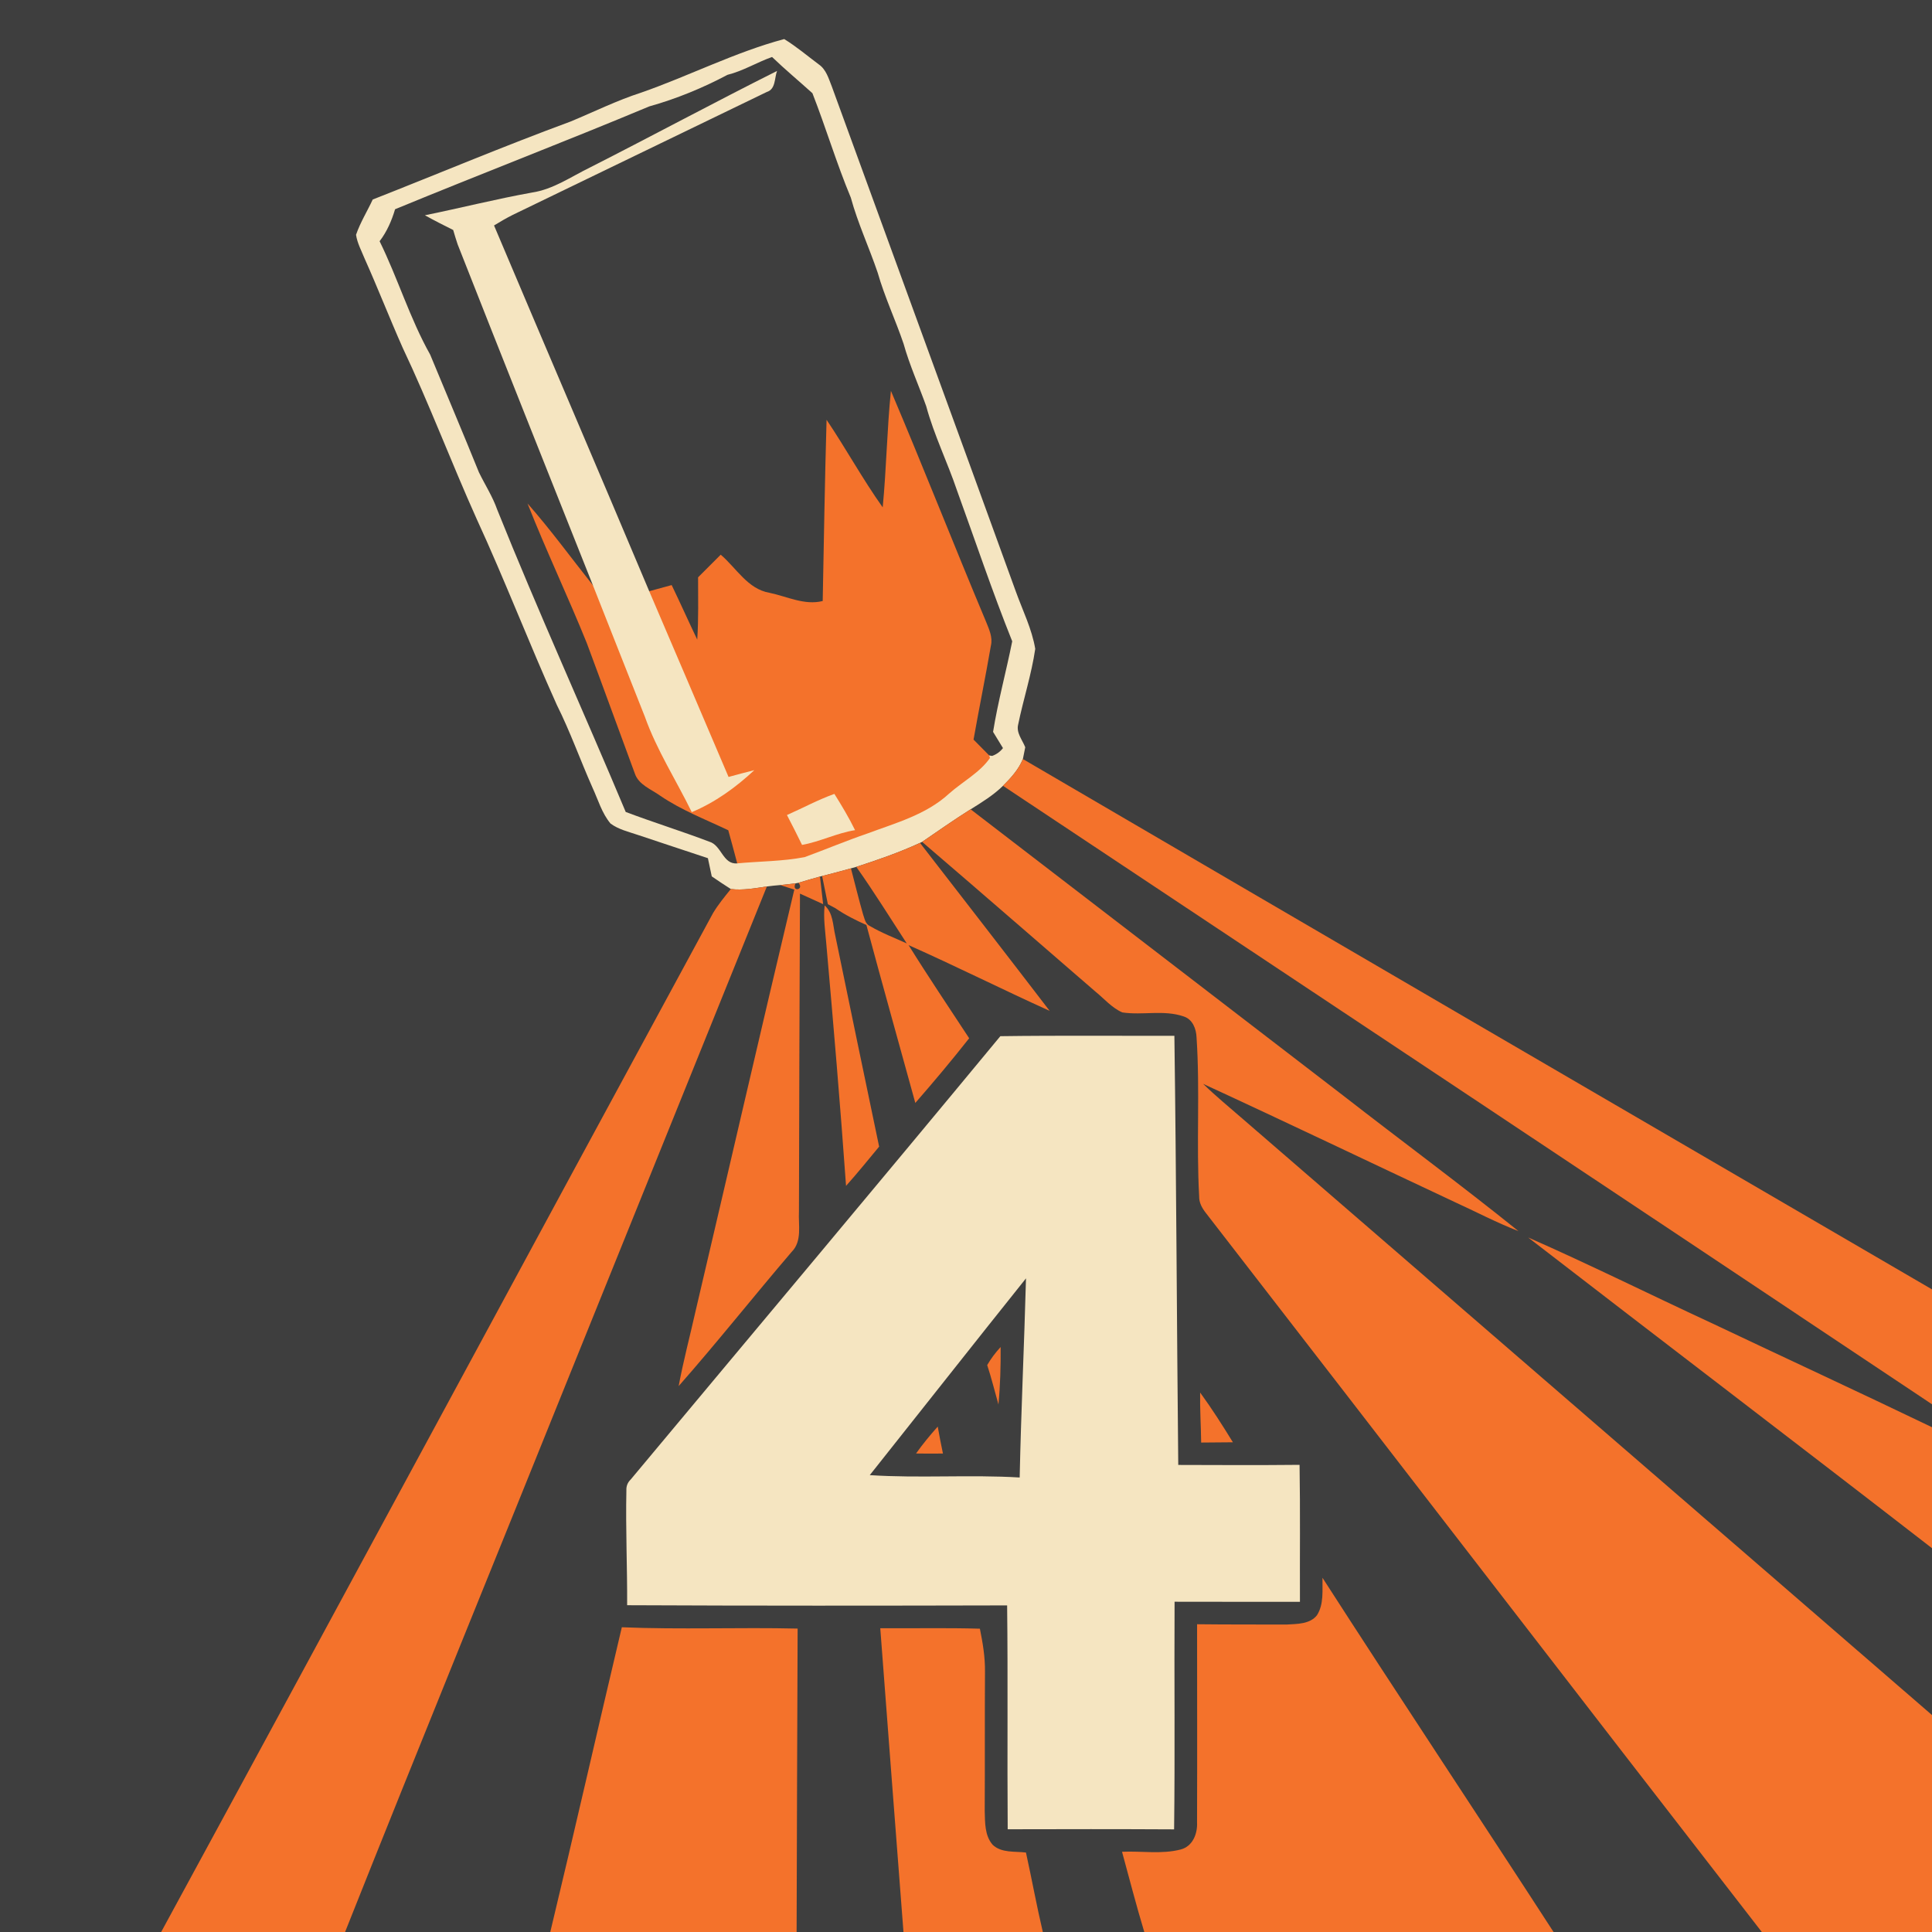 <?xml version="1.0" encoding="UTF-8" standalone="no"?>
<svg
   xmlns:dc="http://purl.org/dc/elements/1.1/"
   xmlns:cc="http://creativecommons.org/ns#"
   xmlns:rdf="http://www.w3.org/1999/02/22-rdf-syntax-ns#"
   xmlns:svg="http://www.w3.org/2000/svg"
   xmlns="http://www.w3.org/2000/svg"
   xmlns:sodipodi="http://sodipodi.sourceforge.net/DTD/sodipodi-0.dtd"
   xmlns:inkscape="http://www.inkscape.org/namespaces/inkscape"
   width="1280"
   height="1280"
   viewBox="0 0 1024 1024"
   version="1.1"
   id="svg2"
   inkscape:version="0.48.1 "
   sodipodi:docname="jarate_group.svg">
  <defs
     id="defs56" />
  <sodipodi:namedview
     pagecolor="#ffffff"
     bordercolor="#666666"
     borderopacity="1"
     objecttolerance="10"
     gridtolerance="10"
     guidetolerance="10"
     inkscape:pageopacity="0"
     inkscape:pageshadow="2"
     inkscape:window-width="1920"
     inkscape:window-height="1018"
     id="namedview54"
     showgrid="false"
     inkscape:snap-page="true"
     fit-margin-top="0"
     fit-margin-left="0"
     fit-margin-right="0"
     fit-margin-bottom="0"
     inkscape:zoom="0.6609375"
     inkscape:cx="640"
     inkscape:cy="640"
     inkscape:window-x="-8"
     inkscape:window-y="-8"
     inkscape:window-maximized="1"
     inkscape:current-layer="svg2" />
  <rect
     style="fill:#3e3e3e;fill-opacity:1;fill-rule:nonzero;stroke:none"
     id="rect3046"
     width="1024"
     height="1024"
     x="0"
     y="0" />
  <path
     d="m 415.65,20.7 c -26.1,6.98 -50.37,19.52 -75.85,28.4 -12.82,4.14 -24.93,10.14 -37.35,15.3 -35.28,13 -69.92,27.59 -104.9,41.35 -2.9,6.24 -6.61,12.18 -8.85,18.7 0.68,4.48 2.92,8.54 4.6,12.7 6.98,15.58 13.16,31.48 20.1,47.1 14.1,29.76 25.7,60.66 39.2,90.7 14.98,32.52 27.8,65.96 42.5,98.6 7.14,14.26 12.47,29.37 18.95,43.95 2.98,6.42 4.93,13.5 9.55,19 4.24,3.14 9.48,4.32 14.4,6 12.36,4.16 24.82,8.21 37.2,12.35 0.68,3.22 1.35,6.43 2.05,9.65 3.34,2.26 6.66,4.56 10.1,6.7 6.4,0.78 12.78,-0.43 19.1,-1.35 2.36,-0.32 4.72,-0.57 7.1,-0.75 2.68,-0.26 5.4,-0.56 8.1,-0.9 l 1.55,-0.3 c 3.8,-1.12 7.56,-2.3 11.4,-3.3 0.28,-0.08 0.87,-0.22 1.15,-0.3 5.1,-1.3 10.17,-2.59 15.25,-4.05 l 2.85,-0.8 c 11.44,-3.72 22.83,-7.64 33.75,-12.7 0.28,-0.14 0.87,-0.41 1.15,-0.55 8.52,-5.82 16.96,-11.75 25.7,-17.25 6,-3.74 12.07,-7.49 17.15,-12.45 4.18,-4.16 8.29,-8.64 10.55,-14.2 l 1.25,-6.25 c -1.52,-3.88 -4.87,-7.65 -3.75,-12.05 2.76,-13.42 7.07,-26.54 9.05,-40.1 -1.76,-10.52 -6.6,-20.19 -10.2,-30.15 -32.4,-89.4 -65.15,-178.66 -97.65,-268 -1.68,-4.16 -2.95,-8.92 -6.85,-11.6 -6.08,-4.54 -11.87,-9.47 -18.35,-13.45 z m -6.45,9.5 c 6.92,6.64 14.28,12.78 21.4,19.2 7.16,18.32 12.77,37.17 20.35,55.35 3.72,13.62 9.73,26.44 14.25,39.8 3.66,12.84 9.42,24.98 13.7,37.6 3.16,11.34 8.04,22.06 12,33.1 4.16,15.36 11.27,29.71 16.35,44.75 9.68,26.66 18.69,53.56 29.25,79.9 -3.2,16.02 -7.55,31.84 -10.15,48 1.74,2.88 3.49,5.72 5.25,8.6 -1.52,1.96 -3.47,3.35 -5.75,4.15 l -1.55,-0.25 -133.55,57.2 c -7.7,0.7 -8.27,-9.73 -14.95,-11.55 -14.58,-5.54 -29.53,-10.18 -44.15,-15.7 -22.44,-53.52 -46.48,-106.32 -68.1,-160.2 -2.44,-6.98 -6.48,-13.18 -9.7,-19.8 -8.44,-20.88 -17.25,-41.6 -25.85,-62.4 -10.76,-19.16 -17.12,-40.4 -26.8,-60.1 3.86,-5.04 6.4,-10.89 8.2,-16.95 44.78,-18.48 90,-35.8 134.7,-54.5 14.36,-4.02 28.32,-9.75 41.5,-16.75 8.3,-2.06 15.56,-6.61 23.6,-9.45 z"
     id="path6"
     style="fill:#f5e5c1"
     inkscape:connector-curvature="0" />
  <path
     d="m 472.2,207.15 c -2.08,20.54 -2.37,41.19 -4.35,61.75 -10.66,-14.98 -19.49,-31.18 -29.75,-46.4 -0.92,32 -1.43,64.03 -2.05,96.05 -9.66,2.42 -18.92,-2.43 -28.2,-4.35 C 396.27,312.22 390.3,301.06 382,294 c -4,3.98 -8,7.98 -12,12 -0.02,10.98 0.29,22.02 -0.45,33 -4.6,-9.6 -8.93,-19.32 -13.55,-28.9 -3.96,1.1 -7.94,2.17 -11.9,3.25 0.029,0.069 0.071,0.132 0.1,0.2 l -29.9,-3.2 c -0.019,-0.049 -0.03,-0.101 -0.05,-0.15 -11.52,-14.48 -22.41,-29.47 -34.65,-43.35 9.82,24.9 21.36,49.13 31.4,73.95 8.58,23 16.93,46.08 25.45,69.1 2.02,6.12 8.73,8.4 13.55,11.9 11.16,7.6 23.86,12.47 36,18.25 1.62,5.86 3.21,11.67 4.75,17.55 11.88,-1.12 23.96,-1.04 35.7,-3.3 11.16,-4.1 22.11,-8.69 33.35,-12.55 14.98,-5.58 31.11,-9.97 43.15,-21.05 7.12,-6.34 16.41,-11.21 21.75,-18.95 l -0.4,-1.35 c -2.78,-2.8 -5.54,-5.6 -8.3,-8.4 2.94,-16.62 6.34,-33.18 9.2,-49.8 1.06,-4.48 -1,-8.73 -2.6,-12.75 -17.08,-40.66 -33.16,-81.72 -50.4,-122.3 z"
     id="path12"
     style="fill:#f4722b"
     inkscape:connector-curvature="0" />
  <path
     d="m 411.85,37.6 c -33.22,16.66 -65.96,34.31 -99.1,51.15 -10.04,4.88 -19.49,11.6 -30.75,13.3 -19.06,3.42 -37.84,8.19 -56.8,12.05 4.94,2.74 9.94,5.3 15,7.8 0.74,2.54 1.51,5.1 2.35,7.6 23.72,60.3 47.76,120.48 71.7,180.7 9.24,23.22 18.29,46.5 27.55,69.7 6.32,17.76 16.61,33.67 24.85,50.55 12.38,-5.16 23.39,-13.13 33.15,-22.25 -4.58,1.14 -9.11,2.34 -13.65,3.6 -13.96,-32.84 -28.03,-65.63 -42.05,-98.45 -27.22,-64.7 -54.93,-129.19 -82.25,-193.85 3.24,-1.98 6.5,-3.9 9.9,-5.6 44.88,-21.7 89.79,-43.43 134.65,-65.15 4.8,-1.46 4.03,-7.39 5.45,-11.15 z"
     id="path10"
     style="fill:#f5e5c1"
     inkscape:connector-curvature="0" />
  <path
     d="M 542.14,402.3 C 702.66,496.16 863.3,589.84 1024,683.4 l 0,60.9 C 860.02,634.78 695.78,525.68 531.58,416.48 c 4.18,-4.16 8.3,-8.62 10.56,-14.18 z"
     id="path14"
     inkscape:connector-curvature="0"
     style="fill:#f4722b" />
  <path
     d="m 417.1,431.98 c 8.4,-3.7 16.48,-8.1 25.14,-11.2 3.92,6.26 7.72,12.58 10.96,19.22 -9.66,1.52 -18.48,6.1 -28.1,7.82 -2.58,-5.32 -5.28,-10.58 -8,-15.84 z"
     id="path18"
     inkscape:connector-curvature="0"
     style="fill:#f5e5c1" />
  <path
     d="m 488.74,446.22 c 8.52,-5.82 16.96,-11.78 25.7,-17.28 65.74,50.56 131.52,101.04 197.28,151.58 30.94,24.08 62.52,47.38 93.08,71.98 -11.66,-4.5 -22.7,-10.36 -34.04,-15.52 -44.38,-20.8 -88.56,-42.02 -133.08,-62.52 6.76,6.56 14.04,12.54 21.16,18.72 121.7,105.3 243.52,210.48 365.16,315.84 l 0,114.98 -90.2,0 C 835.34,897.14 737.48,769.82 639.12,642.88 c -1.98,-2.54 -3.64,-5.46 -3.54,-8.78 -1.56,-28.04 0.5,-56.14 -1.38,-84.16 -0.16,-4.58 -2.06,-9.72 -6.84,-11.2 -10.48,-3.64 -21.76,-0.5 -32.52,-2.14 -5.56,-2.42 -9.62,-7.3 -14.28,-11.06 -30.6,-26.44 -61.1,-53.02 -91.82,-79.32 z"
     id="path20"
     inkscape:connector-curvature="0"
     style="fill:#f4722b" />
  <path
     d="m 453.86,459.46 c 11.44,-3.72 22.84,-7.64 33.76,-12.7 22.94,29.64 45.92,59.26 68.72,89.02 -25.06,-11.32 -49.64,-23.68 -74.76,-34.84 10.36,16.68 21.36,32.94 32.1,49.36 -9.2,11.68 -18.76,23.08 -28.54,34.28 -8.64,-31.44 -17.48,-62.82 -25.92,-94.3 -5.7,-2.58 -11.34,-5.36 -16.5,-8.94 -0.98,-0.52 -2.94,-1.58 -3.94,-2.1 -1.02,-4.98 -2.04,-9.96 -3.04,-14.94 5.1,-1.3 10.2,-2.58 15.28,-4.04 2.1,8.08 4.1,16.2 6.38,24.22 0.84,2.28 1.16,5.22 3.68,6.34 6.2,3.68 12.98,6.22 19.52,9.22 -8.84,-13.58 -17.38,-27.36 -26.74,-40.58 z"
     id="path24"
     inkscape:connector-curvature="0"
     style="fill:#f4722b" />
  <path
     d="m 423.18,467.9 c 3.8,-1.12 7.58,-2.3 11.42,-3.3 0.56,4.86 1.12,9.74 1.68,14.62 -4.1,-1.86 -8.2,-3.72 -12.28,-5.58 -0.26,56.12 -0.4,112.24 -0.54,168.36 -0.4,7.24 1.84,15.84 -3.9,21.56 -20.14,23.54 -39.38,47.86 -59.86,71.1 2.54,-13.62 6.12,-27 9.14,-40.5 17.44,-74.22 34.5,-148.5 52.16,-222.66 -2.48,-0.84 -4.96,-1.64 -7.44,-2.4 2.68,-0.26 5.38,-0.54 8.08,-0.88 -2.3,4.72 4.9,3.5 1.54,-0.32 z"
     id="path28"
     inkscape:connector-curvature="0"
     style="fill:#f4722b" />
  <path
     d="m 387.36,471.2 c 6.4,0.78 12.78,-0.42 19.1,-1.34 C 372.4,554.08 338.42,638.34 304.38,722.58 263.96,823.08 222.92,923.34 182.9,1024 l -97.48,0 c 97.76,-179.82 194.84,-360.04 292.46,-539.96 2.74,-4.58 6.14,-8.7 9.48,-12.84 z"
     id="path32"
     inkscape:connector-curvature="0"
     style="fill:#f4722b" />
  <path
     d="m 437.08,479.9 c 4.52,3.98 4.34,10.4 5.6,15.82 7.7,37.34 15.46,74.68 23.28,112.02 -5.78,6.98 -11.5,14.04 -17.54,20.8 -3.04,-42.88 -6.7,-85.7 -10.48,-128.5 -0.54,-6.7 -1.62,-13.4 -0.86,-20.14 z"
     id="path34"
     inkscape:connector-curvature="0"
     style="fill:#f4722b" />
  <path
     d="m 553.25,549 c -7.69,0.031 -15.36,0.09 -23.05,0.2 -64.98,78.58 -130.58,156.65 -195.9,234.95 -1.64,1.58 -2.42,3.52 -2.3,5.8 -0.44,20.3 0.5,40.57 0.4,60.85 67.14,0.32 134.26,0.26 201.4,0.1 0.46,39.56 0,79.09 0.3,118.65 29.4,-0.08 58.8,-0.11 88.2,0.05 0.5,-40.2 0.03,-80.43 0.25,-120.65 22.16,0.06 44.31,0.03 66.45,0.05 -0.1,-24.22 0.2,-48.4 -0.2,-72.6 -21.46,0.22 -42.86,0.11 -64.3,0.05 -0.78,-75.8 -1.01,-151.65 -2.05,-227.45 -23.07,0.06 -46.13,-0.094 -69.2,0 z m -9.45,128.55 c -0.94,35.18 -2.61,70.35 -3.35,105.55 -26.44,-1.58 -53.01,0.47 -79.45,-1.25 27.62,-34.74 55.08,-69.66 82.8,-104.3 z"
     id="path36"
     style="fill:#f5e5c1"
     inkscape:connector-curvature="0" />
  <path
     d="m 809.94,655.88 c 32.6,14.32 64.5,30.22 96.82,45.18 39.04,18.52 78.3,36.66 117.24,55.4 l 0,64.12 C 952.84,765.44 881.18,710.92 809.94,655.88 z"
     id="path38"
     inkscape:connector-curvature="0"
     style="fill:#f4722b" />
  <path
     d="m 523.24,723.52 c 2,-3.46 4.4,-6.66 7.12,-9.58 0.08,10.16 -0.2,20.34 -1.16,30.46 -1.98,-6.98 -3.7,-14 -5.96,-20.88 z"
     id="path42"
     inkscape:connector-curvature="0"
     style="fill:#f4722b" />
  <path
     d="m 636.1,738.08 c 6.2,8.5 11.86,17.4 17.36,26.36 -5.62,0.06 -11.22,0.08 -16.82,0.14 -0.1,-8.84 -0.7,-17.66 -0.54,-26.5 z"
     id="path44"
     inkscape:connector-curvature="0"
     style="fill:#f4722b" />
  <path
     d="m 485.52,770.38 c 3.54,-4.98 7.42,-9.7 11.5,-14.26 0.84,4.76 1.74,9.52 2.76,14.28 -4.76,0.06 -9.52,0.06 -14.26,-0.02 z"
     id="path46"
     inkscape:connector-curvature="0"
     style="fill:#f4722b" />
  <path
     d="m 700.94,836.26 c 40.44,62.82 81.84,125.04 122.48,187.74 l -216.92,0 c -4.26,-14.08 -7.92,-28.34 -11.8,-42.52 10.32,-0.5 20.98,1.42 31.1,-1.22 6.36,-1.66 8.96,-8.34 8.66,-14.36 0.12,-35 0.02,-70 0.02,-105.02 15.82,0.18 31.66,0.12 47.5,0.16 5.48,-0.34 12.26,-0.16 16.02,-4.9 3.76,-5.88 2.82,-13.24 2.94,-19.88 z"
     id="path48"
     inkscape:connector-curvature="0"
     style="fill:#f4722b" />
  <path
     d="m 329.58,862.48 c 31.04,1.28 62.12,-0.02 93.18,0.7 -0.24,53.6 -0.36,107.2 -0.54,160.82 l -130.56,0 c 12.94,-53.76 25.16,-107.7 37.92,-161.52 z"
     id="path50"
     inkscape:connector-curvature="0"
     style="fill:#f4722b" />
  <path
     d="m 466.56,863 c 17.6,0.12 35.22,-0.28 52.8,0.24 1.52,7.5 2.8,15.08 2.7,22.76 -0.16,24.64 0,49.28 -0.14,73.92 0.18,6.04 -0.04,12.94 4.18,17.82 4.68,4.5 11.74,3.4 17.68,4.14 3.1,14.02 5.64,28.14 8.94,42.12 l -73.86,0 c -4.1,-53.66 -8.28,-107.34 -12.3,-161 z"
     id="path52"
     inkscape:connector-curvature="0"
     style="fill:#f4722b" />
</svg>

